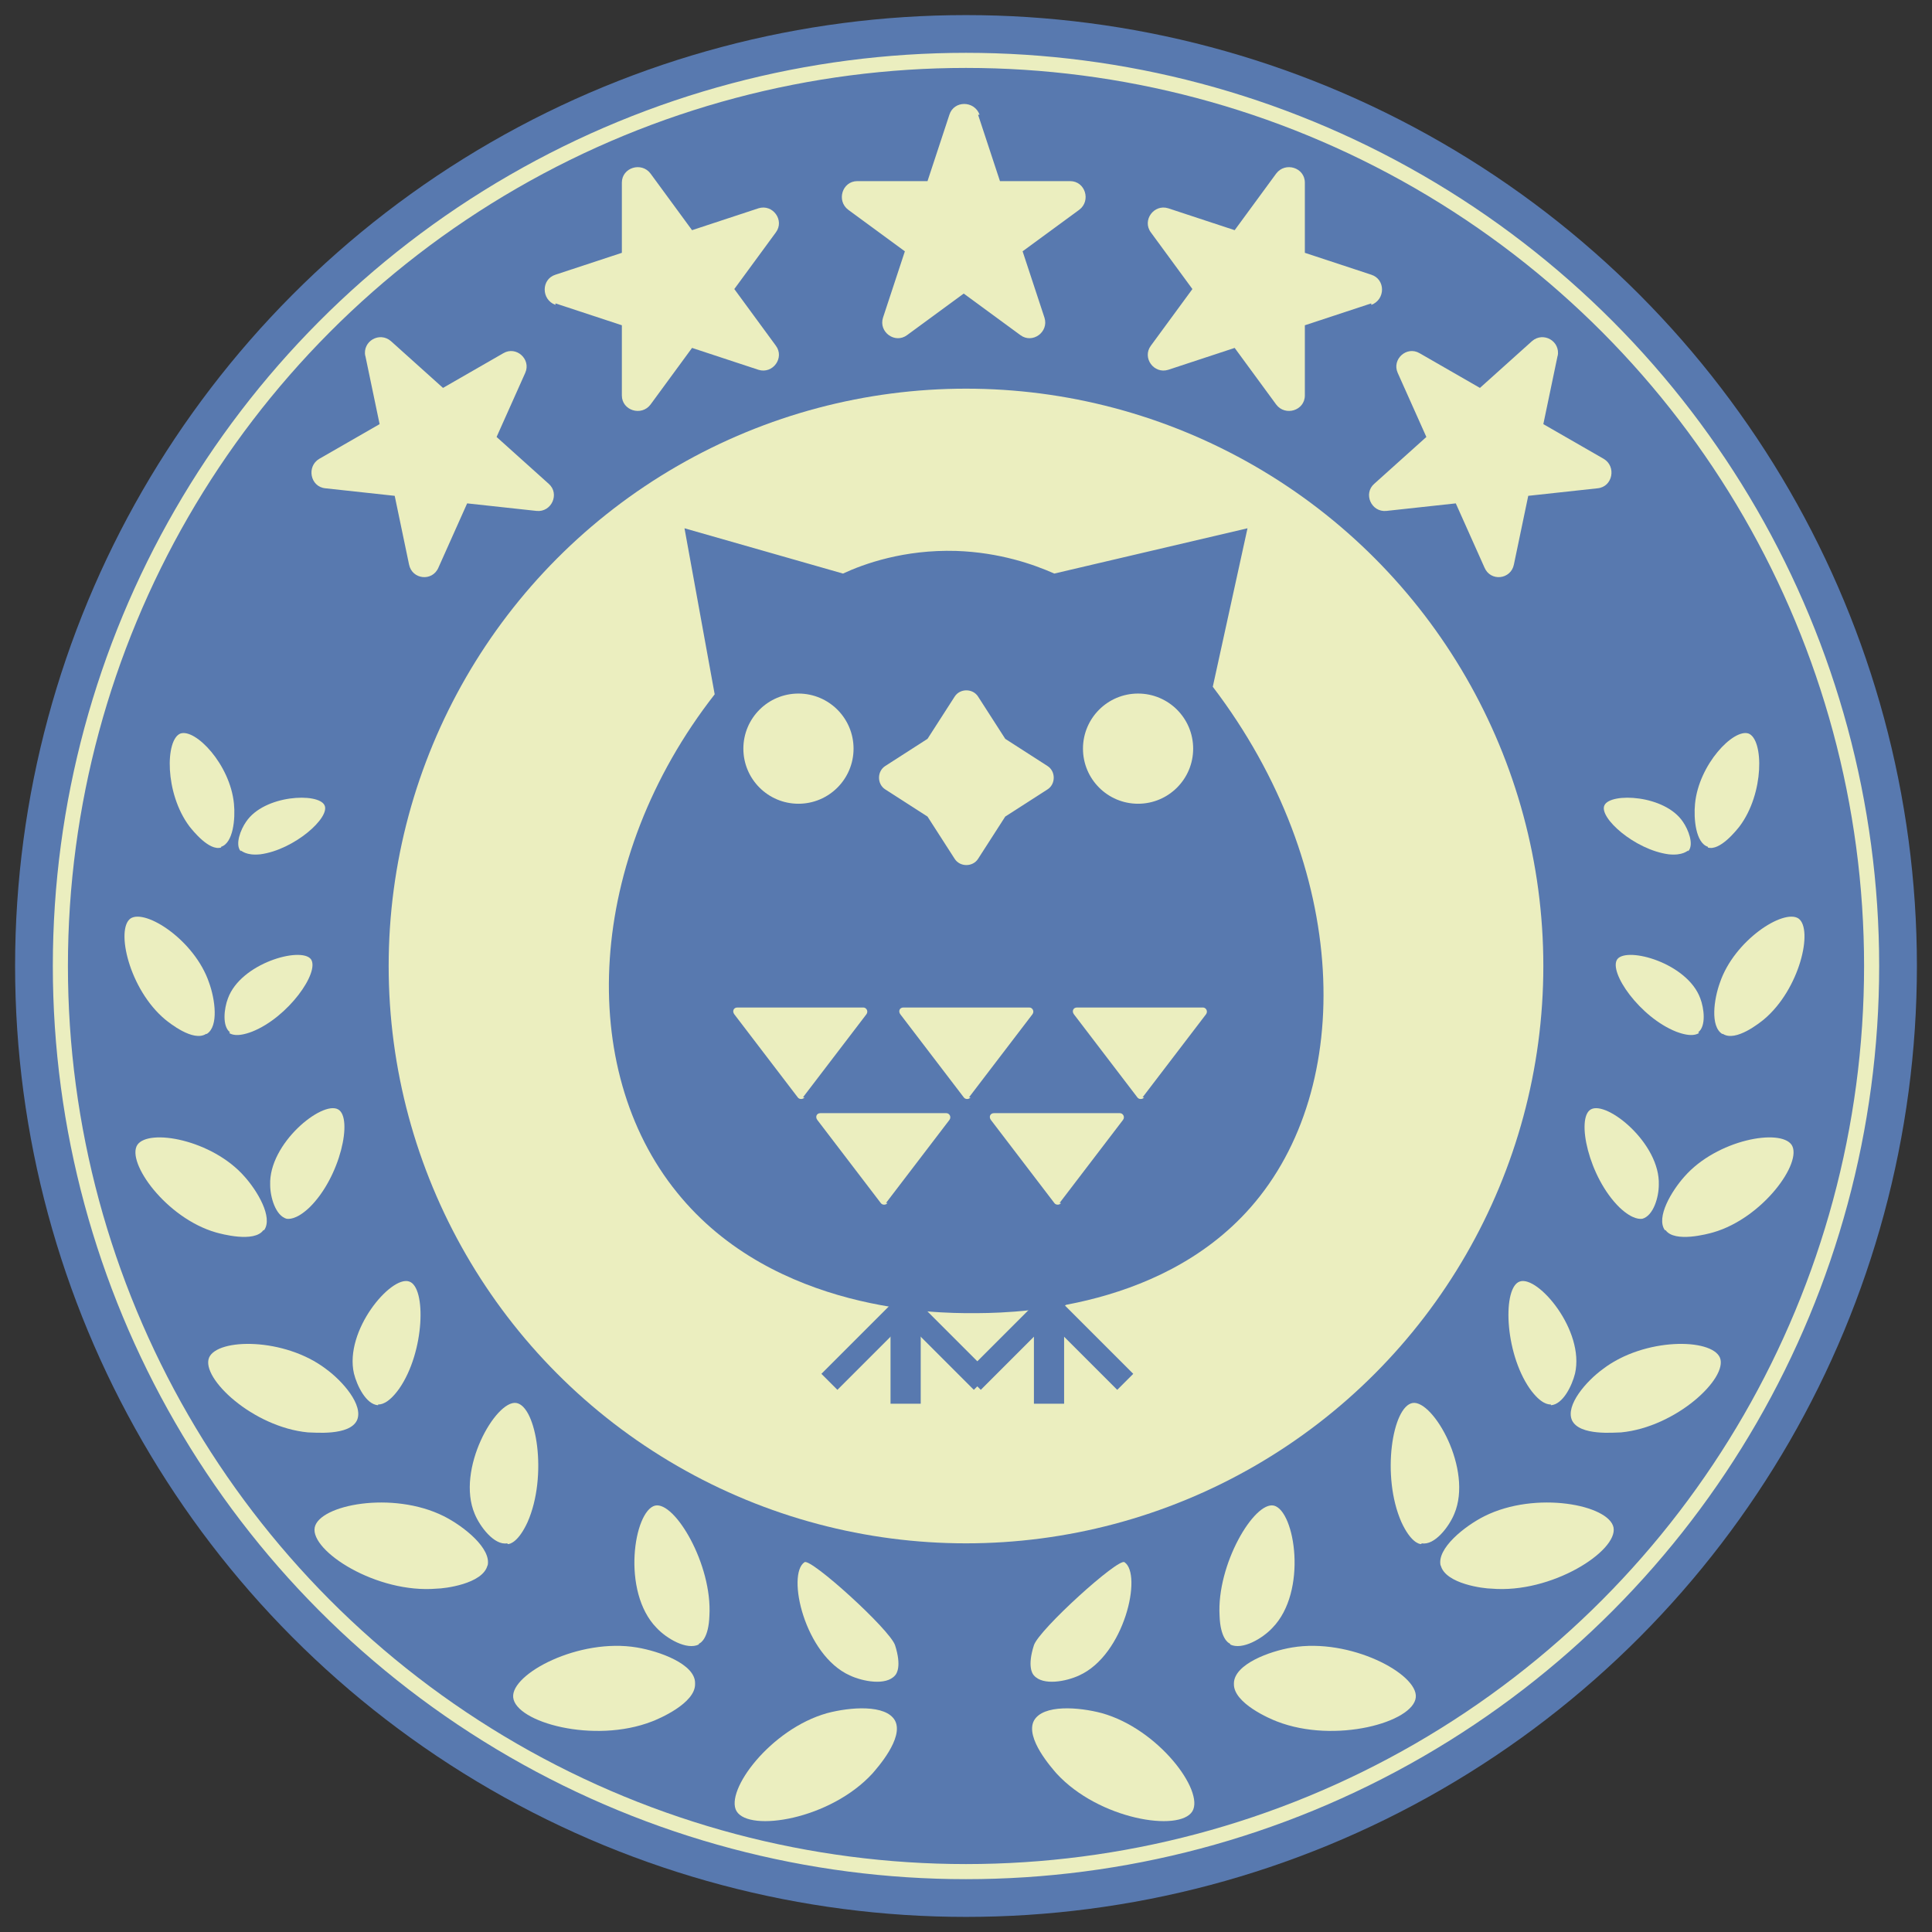 <?xml version="1.0" encoding="UTF-8"?>
<svg id="Layer_1" data-name="Layer 1" xmlns="http://www.w3.org/2000/svg" version="1.1" viewBox="0 0 256 256">
  <rect x="0" y="0" width="256" height="256" fill="#333333" stroke="none"/>
  <defs>
    <style>
      .cls-1 {
        stroke-width: 3px;
      }

      .cls-1, .cls-2 {
        stroke: #5879af;
      }

      .cls-1, .cls-2, .cls-3 {
        fill: none;
        stroke-miterlimit: 10;
      }

      .cls-4 {
        fill: #5879af;
      }

      .cls-4, .cls-5 {
        stroke-width: 0px;
      }

      .cls-2 {
        stroke-width: 4px;
      }

      .cls-5 {
        fill: #ebeebf;
      }

      .cls-3 {
        stroke: #ebeebf;
        stroke-width: 2px;
      }
    </style>
  </defs>
  <circle class="cls-4" cx="128" cy="128" r="126"/>
  <circle class="cls-5" cx="128" cy="128" r="76.5"/>
  <circle class="cls-3" cx="128" cy="128" r="120"/>
  <g>
    <path class="cls-5" d="M129.6,15.2l2.9,8.8h9.3c2,0,2.8,2.6,1.2,3.8l-7.5,5.5,2.9,8.8c.6,1.9-1.6,3.5-3.2,2.3l-7.5-5.5-7.5,5.5c-1.6,1.2-3.8-.4-3.2-2.3l2.9-8.8-7.5-5.5c-1.6-1.2-.8-3.8,1.2-3.8h9.3l2.9-8.8c.6-1.9,3.3-1.9,4,0h-.2Z"/>
    <path class="cls-5" d="M181.7,40.2l-8.8,2.9v9.3c0,2-2.6,2.8-3.8,1.2l-5.5-7.5-8.8,2.9c-1.9.6-3.5-1.6-2.3-3.2l5.5-7.5-5.5-7.5c-1.2-1.6.4-3.8,2.3-3.2l8.8,2.9,5.5-7.5c1.2-1.6,3.8-.8,3.8,1.2v9.3l8.8,2.9c1.9.6,1.9,3.3,0,4v-.2Z"/>
    <path class="cls-5" d="M206.4,47.1l-1.9,9.1,8,4.6c1.7,1,1.2,3.7-.8,3.9l-9.2,1-1.9,9.1c-.4,2-3.1,2.3-3.9.4l-3.8-8.5-9.2,1c-2,.2-3.1-2.3-1.6-3.6l6.9-6.2-3.8-8.5c-.8-1.8,1.2-3.6,2.9-2.6l8,4.6,6.9-6.2c1.5-1.3,3.8,0,3.4,2h0Z"/>
    <path class="cls-5" d="M73.6,40.2l8.8,2.9v9.3c0,2,2.6,2.8,3.8,1.2l5.5-7.5,8.8,2.9c1.9.6,3.5-1.6,2.3-3.2l-5.5-7.5,5.5-7.5c1.2-1.6-.4-3.8-2.3-3.2l-8.8,2.9-5.5-7.5c-1.2-1.6-3.8-.8-3.8,1.2v9.3l-8.8,2.9c-1.9.6-1.9,3.3,0,4v-.2Z"/>
    <path class="cls-5" d="M48.4,47.1l1.9,9.1-8,4.6c-1.7,1-1.2,3.7.8,3.9l9.2,1,1.9,9.1c.4,2,3.1,2.3,3.9.4l3.8-8.5,9.2,1c2,.2,3.1-2.3,1.6-3.6l-6.9-6.2,3.8-8.5c.8-1.8-1.2-3.6-2.9-2.6l-8,4.6-6.9-6.2c-1.5-1.3-3.8,0-3.4,2h0Z"/>
  </g>
  <path class="cls-4" d="M160.7,91c18.2,23.9,19,53.1,5,69-12.4,14.1-32.9,14-37,14s-26.1,0-39-16c-13.3-16.4-12.1-44.1,5-66l-4-22,21,6c2.8-1.3,8.1-3.2,15-3,5.8.2,10.3,1.8,13,3l25.6-6-4.6,21Z"/>
  <g>
    <line class="cls-2" x1="139" y1="186" x2="139" y2="166"/>
    <line class="cls-1" x1="143.1" y1="168.9" x2="128.9" y2="183.1"/>
    <line class="cls-1" x1="134.9" y1="168.9" x2="149.1" y2="183.1"/>
  </g>
  <g>
    <line class="cls-2" x1="120" y1="186" x2="120" y2="166"/>
    <line class="cls-1" x1="124.1" y1="168.9" x2="109.9" y2="183.1"/>
    <line class="cls-1" x1="115.9" y1="168.9" x2="130.1" y2="183.1"/>
  </g>
  <circle class="cls-5" cx="150.8" cy="99.2" r="7.3"/>
  <circle class="cls-5" cx="105.8" cy="99.2" r="7.3"/>
  <path class="cls-5" d="M129.6,92.3l3.6,5.6,5.6,3.6c1.1.7,1.1,2.4,0,3.1l-5.6,3.6-3.6,5.6c-.7,1.1-2.4,1.1-3.1,0l-3.6-5.6-5.6-3.6c-1.1-.7-1.1-2.4,0-3.1l5.6-3.6,3.6-5.6c.7-1.1,2.4-1.1,3.1,0Z"/>
  <g>
    <path class="cls-5" d="M128.4,145.4l8.4-11c.3-.4,0-.9-.4-.9h-16.7c-.5,0-.7.5-.4.9l8.4,11c.2.3.7.3.9,0h-.2Z"/>
    <path class="cls-5" d="M151.4,145.4l8.4-11c.3-.4,0-.9-.4-.9h-16.7c-.5,0-.7.5-.4.9l8.4,11c.2.3.7.3.9,0h-.2Z"/>
    <path class="cls-5" d="M106.4,145.4l8.4-11c.3-.4,0-.9-.4-.9h-16.7c-.5,0-.7.5-.4.9l8.4,11c.2.3.7.3.9,0h-.2Z"/>
    <path class="cls-5" d="M140.4,159.4l8.4-11c.3-.4,0-.9-.4-.9h-16.7c-.5,0-.7.5-.4.9l8.4,11c.2.3.7.3.9,0h-.2Z"/>
    <path class="cls-5" d="M117.4,159.4l8.4-11c.3-.4,0-.9-.4-.9h-16.7c-.5,0-.7.5-.4.9l8.4,11c.2.3.7.3.9,0h-.2Z"/>
  </g>
  <g>
    <g>
      <path class="cls-5" d="M137,228c1.2-2.2,6-1.8,9-1,7.5,2.1,13.6,10.3,12,13-1.7,2.8-12.4,1.1-18-5-.6-.7-4.2-4.7-3-7Z"/>
      <path class="cls-5" d="M137,222c-.2-.2-.9-1.2,0-4,.7-2.1,11.2-11.6,12-11,2.4,1.6,0,12.3-6,15-1.7.8-4.8,1.4-6,0Z"/>
    </g>
    <g>
      <path class="cls-5" d="M163.5,223c.1-2.5,4.7-4.2,7.7-4.7,7.7-1.3,16.7,3.5,16.4,6.6-.3,3.3-10.7,6.2-18.4,3.2-.8-.3-5.8-2.4-5.7-5h0Z"/>
      <path class="cls-5" d="M163,217.8c-.3-.1-1.3-.8-1.4-3.7-.4-6.8,4.6-15.2,7.2-14.6,2.8.7,4.5,11.4-.2,16.2-1.3,1.4-4,3-5.6,2.2h0Z"/>
    </g>
    <g>
      <path class="cls-5" d="M190.9,207.5c-.6-2.3,3.2-5.3,5.8-6.6,6.8-3.4,16.5-1.5,17.1,1.5.6,3.1-8.2,8.8-16.2,8.1-.9,0-6.1-.6-6.7-3.1h0Z"/>
      <path class="cls-5" d="M188.3,204.6c-.3,0-1.4-.3-2.6-2.9-2.7-6.1-1.2-15.4,1.5-15.8,2.7-.4,8,8.8,5.5,14.7-.7,1.7-2.6,4.2-4.3,3.9h0Z"/>
    </g>
    <g>
      <path class="cls-5" d="M208.3,188.2c-.9-2,1.9-5.2,4.1-6.8,5.5-4.2,14.4-4.1,15.5-1.5,1.1,2.7-5.8,9.2-13.1,9.9-.8,0-5.5.5-6.5-1.6h0Z"/>
      <path class="cls-5" d="M205.5,186.1c-.3,0-1.3,0-2.8-2.1-3.4-4.9-3.6-13.5-1.3-14.2,2.4-.8,8.6,6.5,7.3,12.2-.4,1.6-1.6,4.1-3.2,4.2h0Z"/>
    </g>
    <g>
      <path class="cls-5" d="M220.6,163c-1.2-1.7.9-5.2,2.6-7.1,4.3-4.9,12.7-6.4,14.2-4.2,1.5,2.3-3.8,9.7-10.4,11.6-.7.2-5.1,1.4-6.3-.3h-.1Z"/>
      <path class="cls-5" d="M217.6,161.5c-.2,0-1.2.2-3-1.5-4.1-4-5.8-11.9-3.8-13,2.1-1.2,9.2,4.5,9,10,0,1.6-.7,4.1-2.2,4.5Z"/>
    </g>
    <g>
      <path class="cls-5" d="M228.2,137c-1.6-1-1.1-4.6-.3-6.8,1.9-5.6,8.4-9.8,10.4-8.5,2,1.4.2,9.4-4.6,13.4-.5.4-3.7,3-5.4,1.9h0Z"/>
      <path class="cls-5" d="M225.1,136.9c-.2.1-.9.6-3-.2-4.8-1.9-9-7.9-7.8-9.6,1.3-1.7,9.3.5,11,5.2.5,1.3.8,3.7-.3,4.5h.1Z"/>
    </g>
    <g>
      <path class="cls-5" d="M226.3,112.2c-1.6-.5-1.9-3.7-1.7-5.7.5-5.2,5.1-10,7.1-9.3,2,.8,2.1,7.9-1.2,12.3-.4.5-2.6,3.3-4.2,2.8h0Z"/>
      <path class="cls-5" d="M223.7,112.7c-.1,0-.7.7-2.6.5-4.5-.6-9.3-4.9-8.5-6.5.8-1.7,8-1.4,10.4,2.2.7,1,1.5,3,.7,3.9h0Z"/>
    </g>
  </g>
  <g>
    <g>
      <path class="cls-5" d="M118.6,228c-1.2-2.2-6-1.8-9-1-7.5,2.1-13.6,10.3-12,13,1.7,2.8,12.4,1.1,18-5,.6-.7,4.2-4.7,3-7Z"/>
      <path class="cls-5" d="M118.6,222c.2-.2.9-1.2,0-4-.7-2.1-11.2-11.6-12-11-2.4,1.6,0,12.3,6,15,1.7.8,4.8,1.4,6,0Z"/>
    </g>
    <g>
      <path class="cls-5" d="M92.1,223c0-2.5-4.7-4.2-7.7-4.7-7.7-1.3-16.7,3.5-16.4,6.6.3,3.3,10.7,6.2,18.4,3.2.8-.3,5.8-2.4,5.7-5h0Z"/>
      <path class="cls-5" d="M92.6,217.8c.3-.1,1.3-.8,1.4-3.7.4-6.8-4.6-15.2-7.2-14.6-2.8.7-4.5,11.4.2,16.2,1.3,1.4,4,3,5.6,2.2h0Z"/>
    </g>
    <g>
      <path class="cls-5" d="M64.6,207.5c.6-2.3-3.2-5.3-5.8-6.6-6.8-3.4-16.5-1.5-17.1,1.5-.6,3.1,8.2,8.8,16.2,8.1.9,0,6.1-.6,6.7-3.1h0Z"/>
      <path class="cls-5" d="M67.3,204.6c.3,0,1.4-.3,2.6-2.9,2.7-6.1,1.2-15.4-1.5-15.8-2.7-.4-8,8.8-5.5,14.7.7,1.7,2.6,4.2,4.3,3.9h0Z"/>
    </g>
    <g>
      <path class="cls-5" d="M47.3,188.2c.9-2-1.9-5.2-4.1-6.8-5.5-4.2-14.4-4.1-15.5-1.5-1.1,2.7,5.8,9.2,13.1,9.9.8,0,5.5.5,6.5-1.6h0Z"/>
      <path class="cls-5" d="M50.1,186.1c.3,0,1.3,0,2.8-2.1,3.4-4.9,3.6-13.5,1.3-14.2-2.4-.8-8.6,6.5-7.3,12.2.4,1.6,1.6,4.1,3.2,4.2h0Z"/>
    </g>
    <g>
      <path class="cls-5" d="M35,163c1.2-1.7-.9-5.2-2.6-7.1-4.3-4.9-12.7-6.4-14.2-4.2-1.5,2.3,3.8,9.7,10.4,11.6.7.2,5.1,1.4,6.3-.3h0Z"/>
      <path class="cls-5" d="M38,161.5c.2,0,1.2.2,3-1.5,4.1-4,5.8-11.9,3.8-13-2.1-1.2-9.2,4.5-9,10,0,1.6.7,4.1,2.2,4.5Z"/>
    </g>
    <g>
      <path class="cls-5" d="M27.4,137c1.6-1,1.1-4.6.3-6.8-1.9-5.6-8.4-9.8-10.4-8.5-2,1.4-.2,9.4,4.6,13.4.5.4,3.7,3,5.4,1.9h.1Z"/>
      <path class="cls-5" d="M30.4,136.9c.2.1.9.6,3-.2,4.8-1.9,9-7.9,7.8-9.6-1.3-1.7-9.3.5-11,5.2-.5,1.3-.8,3.7.3,4.5h-.1Z"/>
    </g>
    <g>
      <path class="cls-5" d="M29.3,112.2c1.6-.5,1.9-3.7,1.7-5.7-.5-5.2-5.1-10-7.1-9.3-2,.8-2.1,7.9,1.2,12.3.4.5,2.6,3.3,4.2,2.8h0Z"/>
      <path class="cls-5" d="M31.9,112.7c.1,0,.7.7,2.6.5,4.5-.6,9.3-4.9,8.5-6.5-.8-1.7-8-1.4-10.4,2.2-.7,1-1.5,3-.7,3.9h0Z"/>
    </g>
  </g>
</svg>